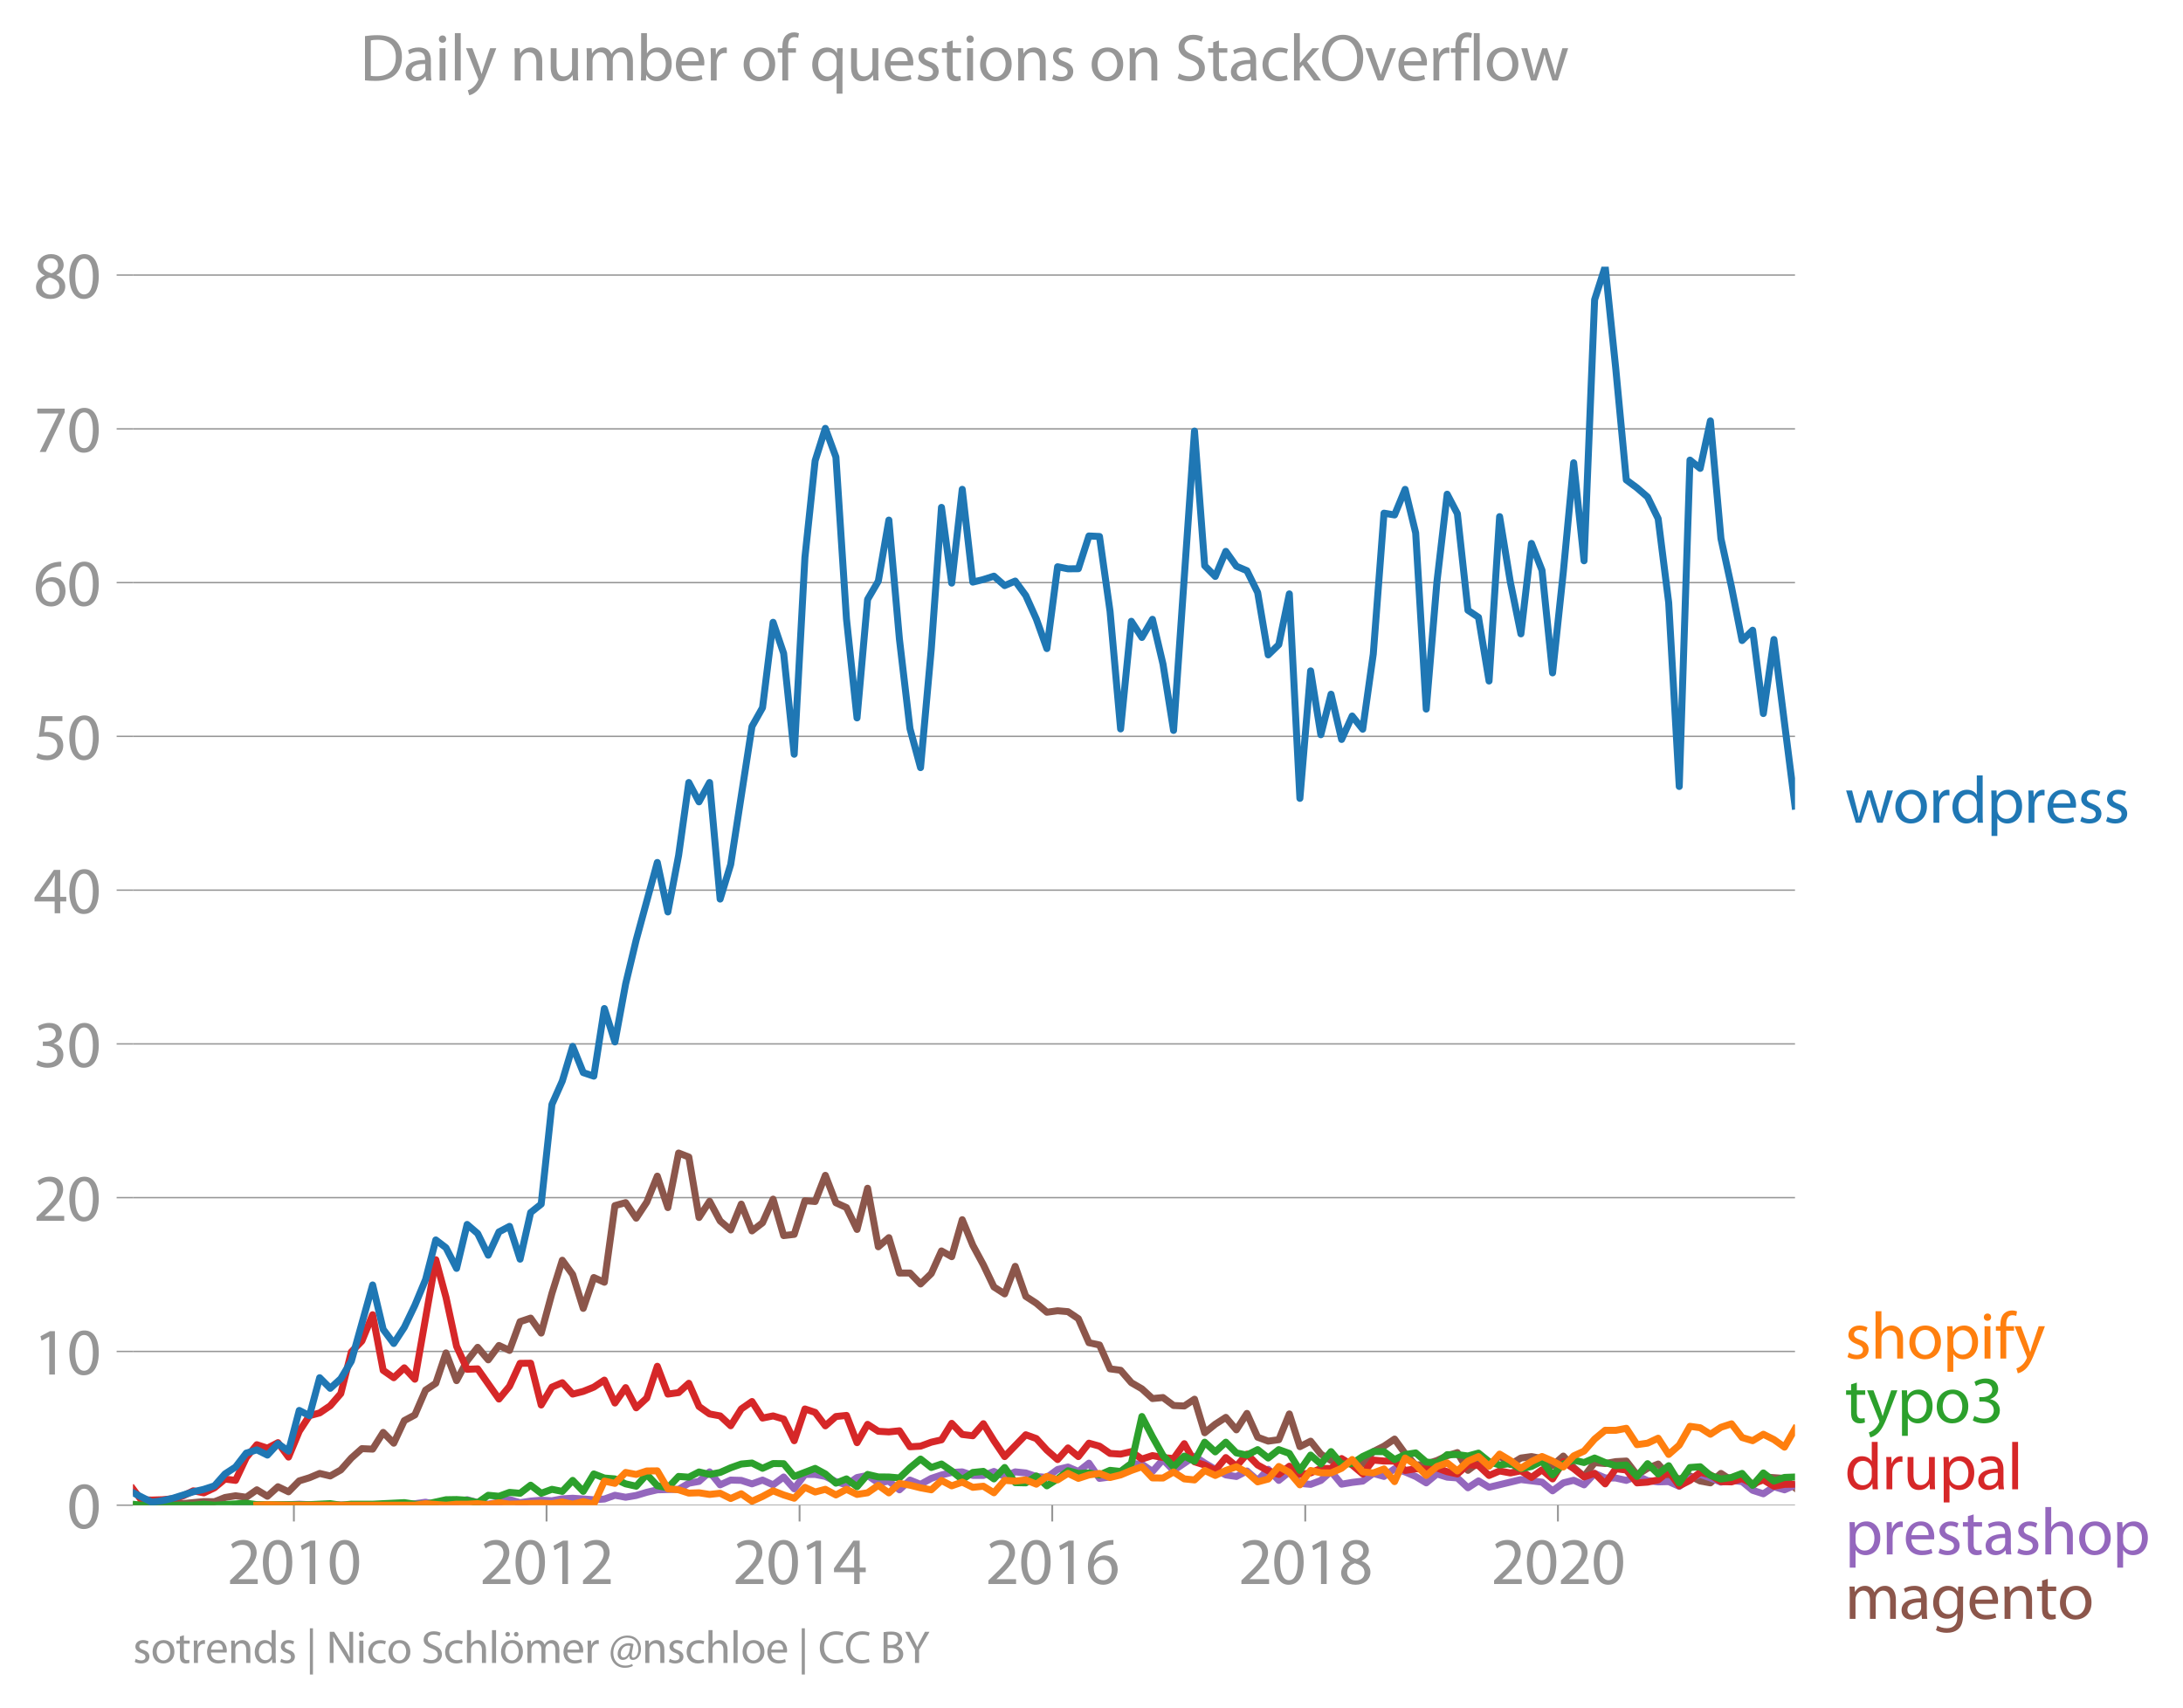 <svg xmlns:xlink="http://www.w3.org/1999/xlink" width="625.396" height="489.243" viewBox="0 0 469.047 366.932" xmlns="http://www.w3.org/2000/svg"><defs><style>*{stroke-linejoin:round;stroke-linecap:butt}</style></defs><g id="figure_1"><path d="M0 366.932h469.047V0H0v366.932z" style="fill:none" id="patch_1"/><g id="axes_1"><path d="M28.563 323.405h357.12V57.293H28.563v266.112z" style="fill:none" id="patch_2"/><g id="matplotlib.axis_1"><g id="xtick_1"><g id="line2d_1"><defs><path id="m972e5624da" d="M0 0v3.5" style="stroke:#969696;stroke-width:.4"/></defs><use xlink:href="#m972e5624da" x="63.145" y="323.405" style="fill:#969696;stroke:#969696;stroke-width:.4"/></g><g style="fill:#969696" transform="matrix(.14 0 0 -.14 48.782 340.345)" id="text_1"><defs><path id="MyriadPro-Regular-32" d="M2944 0v467H1075v13l333 307c877 845 1434 1466 1434 2234 0 595-378 1209-1274 1209-480 0-890-179-1178-422l180-397c192 160 505 352 883 352 621 0 825-390 825-813-6-627-486-1164-1548-2176L288 346V0h2656z" transform="scale(.016)"/><path id="MyriadPro-Regular-30" d="M1677 4230c-845 0-1447-768-1447-2163C243 691 794-70 1606-70c922 0 1447 780 1447 2195 0 1325-499 2105-1376 2105zm-32-435c582 0 845-672 845-1696 0-1062-276-1734-852-1734-512 0-844 614-844 1696 0 1133 358 1734 851 1734z" transform="scale(.016)"/><path id="MyriadPro-Regular-31" d="M1510 0h544v4160h-480l-908-486 108-429 724 390h12V0z" transform="scale(.016)"/></defs><use xlink:href="#MyriadPro-Regular-32"/><use xlink:href="#MyriadPro-Regular-30" x="51.3"/><use xlink:href="#MyriadPro-Regular-31" x="102.6"/><use xlink:href="#MyriadPro-Regular-30" x="153.9"/></g></g><g id="xtick_2"><use xlink:href="#m972e5624da" x="117.434" y="323.405" style="fill:#969696;stroke:#969696;stroke-width:.4" id="line2d_2"/><g style="fill:#969696" transform="matrix(.14 0 0 -.14 103.071 340.345)" id="text_2"><use xlink:href="#MyriadPro-Regular-32"/><use xlink:href="#MyriadPro-Regular-30" x="51.3"/><use xlink:href="#MyriadPro-Regular-31" x="102.6"/><use xlink:href="#MyriadPro-Regular-32" x="153.9"/></g></g><g id="xtick_3"><use xlink:href="#m972e5624da" x="171.798" y="323.405" style="fill:#969696;stroke:#969696;stroke-width:.4" id="line2d_3"/><g style="fill:#969696" transform="matrix(.14 0 0 -.14 157.435 340.345)" id="text_3"><defs><path id="MyriadPro-Regular-34" d="M2560 0v1133h582v441h-582v2586h-608L96 1504v-371h1933V0h531zM666 1574v13l1017 1415c115 192 218 371 346 614h19c-13-218-19-435-19-653V1574H666z" transform="scale(.016)"/></defs><use xlink:href="#MyriadPro-Regular-32"/><use xlink:href="#MyriadPro-Regular-30" x="51.3"/><use xlink:href="#MyriadPro-Regular-31" x="102.6"/><use xlink:href="#MyriadPro-Regular-34" x="153.9"/></g></g><g id="xtick_4"><use xlink:href="#m972e5624da" x="226.087" y="323.405" style="fill:#969696;stroke:#969696;stroke-width:.4" id="line2d_4"/><g style="fill:#969696" transform="matrix(.14 0 0 -.14 211.724 340.345)" id="text_4"><defs><path id="MyriadPro-Regular-36" d="M2662 4224c-102 0-243-6-409-32-525-64-986-275-1331-614-410-410-704-1056-704-1876C218 621 800-70 1690-70c864 0 1382 704 1382 1465 0 813-518 1344-1254 1344-461 0-807-217-1005-480h-19c96 685 563 1331 1446 1479 160 25 307 32 422 25v461zM1690 365c-589 0-903 505-916 1190 0 103 26 186 64 250 154 301 468 512 807 512 518 0 857-359 857-954s-326-998-806-998h-6z" transform="scale(.016)"/></defs><use xlink:href="#MyriadPro-Regular-32"/><use xlink:href="#MyriadPro-Regular-30" x="51.3"/><use xlink:href="#MyriadPro-Regular-31" x="102.6"/><use xlink:href="#MyriadPro-Regular-36" x="153.9"/></g></g><g id="xtick_5"><use xlink:href="#m972e5624da" x="280.451" y="323.405" style="fill:#969696;stroke:#969696;stroke-width:.4" id="line2d_5"/><g style="fill:#969696" transform="matrix(.14 0 0 -.14 266.088 340.345)" id="text_5"><defs><path id="MyriadPro-Regular-38" d="M1062 2170c-512-218-825-589-825-1114C237 448 762-70 1632-70c794 0 1414 486 1414 1209 0 506-320 871-838 1075v20c512 243 685 620 685 972 0 519-403 1024-1210 1024-729 0-1286-448-1286-1107 0-358 198-717 659-934l6-19zm583-1831c-531 0-851 371-832 794 0 397 262 717 749 857 563-160 915-403 915-908 0-423-327-743-832-743zm6 3488c506 0 704-345 704-678 0-378-275-634-633-755-480 128-794 352-794 768 0 358 256 665 723 665z" transform="scale(.016)"/></defs><use xlink:href="#MyriadPro-Regular-32"/><use xlink:href="#MyriadPro-Regular-30" x="51.3"/><use xlink:href="#MyriadPro-Regular-31" x="102.6"/><use xlink:href="#MyriadPro-Regular-38" x="153.9"/></g></g><g id="xtick_6"><use xlink:href="#m972e5624da" x="334.74" y="323.405" style="fill:#969696;stroke:#969696;stroke-width:.4" id="line2d_6"/><g style="fill:#969696" transform="matrix(.14 0 0 -.14 320.377 340.345)" id="text_6"><use xlink:href="#MyriadPro-Regular-32"/><use xlink:href="#MyriadPro-Regular-30" x="51.3"/><use xlink:href="#MyriadPro-Regular-32" x="102.6"/><use xlink:href="#MyriadPro-Regular-30" x="153.9"/></g></g></g><g id="matplotlib.axis_2"><g id="ytick_1"><path d="M28.563 323.405h357.12" clip-path="url(#p74633022ba)" style="fill:none;stroke:#969696;stroke-width:.3;stroke-linecap:square" id="line2d_7"/><g id="line2d_8"><defs><path id="mde81d6025e" d="M0 0h-3.5" style="stroke:#969696;stroke-width:.3"/></defs><use xlink:href="#mde81d6025e" x="28.563" y="323.405" style="fill:#969696;stroke:#969696;stroke-width:.3"/></g><use xlink:href="#MyriadPro-Regular-30" style="fill:#969696" transform="matrix(.14 0 0 -.14 14.382 328.375)" id="text_7"/></g><g id="ytick_2"><path d="M28.563 290.368h357.12" clip-path="url(#p74633022ba)" style="fill:none;stroke:#969696;stroke-width:.3;stroke-linecap:square" id="line2d_9"/><use xlink:href="#mde81d6025e" x="28.563" y="290.368" style="fill:#969696;stroke:#969696;stroke-width:.3" id="line2d_10"/><g style="fill:#969696" transform="matrix(.14 0 0 -.14 7.2 295.338)" id="text_8"><use xlink:href="#MyriadPro-Regular-31"/><use xlink:href="#MyriadPro-Regular-30" x="51.3"/></g></g><g id="ytick_3"><path d="M28.563 257.33h357.12" clip-path="url(#p74633022ba)" style="fill:none;stroke:#969696;stroke-width:.3;stroke-linecap:square" id="line2d_11"/><use xlink:href="#mde81d6025e" x="28.563" y="257.33" style="fill:#969696;stroke:#969696;stroke-width:.3" id="line2d_12"/><g style="fill:#969696" transform="matrix(.14 0 0 -.14 7.2 262.3)" id="text_9"><use xlink:href="#MyriadPro-Regular-32"/><use xlink:href="#MyriadPro-Regular-30" x="51.3"/></g></g><g id="ytick_4"><path d="M28.563 224.293h357.12" clip-path="url(#p74633022ba)" style="fill:none;stroke:#969696;stroke-width:.3;stroke-linecap:square" id="line2d_13"/><use xlink:href="#mde81d6025e" x="28.563" y="224.293" style="fill:#969696;stroke:#969696;stroke-width:.3" id="line2d_14"/><g style="fill:#969696" transform="matrix(.14 0 0 -.14 7.2 229.263)" id="text_10"><defs><path id="MyriadPro-Regular-33" d="M269 211C474 77 883-70 1350-70c999 0 1517 582 1517 1248 0 582-416 966-928 1068v13c512 186 768 551 768 979 0 506-371 992-1190 992-448 0-871-160-1088-320l147-409c179 128 499 275 832 275 518 0 730-294 730-627 0-493-519-704-928-704H896v-423h314c544 0 1068-249 1075-832 6-345-218-806-941-806-390 0-762 160-922 262L269 211z" transform="scale(.016)"/></defs><use xlink:href="#MyriadPro-Regular-33"/><use xlink:href="#MyriadPro-Regular-30" x="51.3"/></g></g><g id="ytick_5"><path d="M28.563 191.255h357.12" clip-path="url(#p74633022ba)" style="fill:none;stroke:#969696;stroke-width:.3;stroke-linecap:square" id="line2d_15"/><use xlink:href="#mde81d6025e" x="28.563" y="191.255" style="fill:#969696;stroke:#969696;stroke-width:.3" id="line2d_16"/><g style="fill:#969696" transform="matrix(.14 0 0 -.14 7.2 196.225)" id="text_11"><use xlink:href="#MyriadPro-Regular-34"/><use xlink:href="#MyriadPro-Regular-30" x="51.3"/></g></g><g id="ytick_6"><path d="M28.563 158.217h357.12" clip-path="url(#p74633022ba)" style="fill:none;stroke:#969696;stroke-width:.3;stroke-linecap:square" id="line2d_17"/><use xlink:href="#mde81d6025e" x="28.563" y="158.217" style="fill:#969696;stroke:#969696;stroke-width:.3" id="line2d_18"/><g style="fill:#969696" transform="matrix(.14 0 0 -.14 7.2 163.187)" id="text_12"><defs><path id="MyriadPro-Regular-35" d="M2771 4160H781L512 2163c154 19 339 45 576 45 832 0 1190-384 1197-922 0-556-455-902-986-902-377 0-717 128-889 230L269 186C467 58 851-70 1306-70c902 0 1548 608 1548 1420 0 525-268 884-595 1069-256 154-576 224-896 224-153 0-243-13-339-25l160 1068h1587v474z" transform="scale(.016)"/></defs><use xlink:href="#MyriadPro-Regular-35"/><use xlink:href="#MyriadPro-Regular-30" x="51.3"/></g></g><g id="ytick_7"><path d="M28.563 125.18h357.12" clip-path="url(#p74633022ba)" style="fill:none;stroke:#969696;stroke-width:.3;stroke-linecap:square" id="line2d_19"/><use xlink:href="#mde81d6025e" x="28.563" y="125.18" style="fill:#969696;stroke:#969696;stroke-width:.3" id="line2d_20"/><g style="fill:#969696" transform="matrix(.14 0 0 -.14 7.2 130.15)" id="text_13"><use xlink:href="#MyriadPro-Regular-36"/><use xlink:href="#MyriadPro-Regular-30" x="51.3"/></g></g><g id="ytick_8"><path d="M28.563 92.142h357.12" clip-path="url(#p74633022ba)" style="fill:none;stroke:#969696;stroke-width:.3;stroke-linecap:square" id="line2d_21"/><use xlink:href="#mde81d6025e" x="28.563" y="92.142" style="fill:#969696;stroke:#969696;stroke-width:.3" id="line2d_22"/><g style="fill:#969696" transform="matrix(.14 0 0 -.14 7.2 97.112)" id="text_14"><defs><path id="MyriadPro-Regular-37" d="M365 4160v-467h2035v-13L595 0h583l1811 3789v371H365z" transform="scale(.016)"/></defs><use xlink:href="#MyriadPro-Regular-37"/><use xlink:href="#MyriadPro-Regular-30" x="51.3"/></g></g><g id="ytick_9"><path d="M28.563 59.105h357.12" clip-path="url(#p74633022ba)" style="fill:none;stroke:#969696;stroke-width:.3;stroke-linecap:square" id="line2d_23"/><use xlink:href="#mde81d6025e" x="28.563" y="59.105" style="fill:#969696;stroke:#969696;stroke-width:.3" id="line2d_24"/><g style="fill:#969696" transform="matrix(.14 0 0 -.14 7.2 64.075)" id="text_15"><use xlink:href="#MyriadPro-Regular-38"/><use xlink:href="#MyriadPro-Regular-30" x="51.3"/></g></g></g><path d="m28.563 323.405 1.75-.106 2.266-.004 4.574-.53 2.194.286 4.462-.417 2.268.025 2.268-.906 2.269-.373 2.305.32 2.268-1.599 2.27 1.386 2.267-2.046 2.268 1.087 2.305-2.345 2.194-.677 2.193-.922 2.27.544 2.268-1.29 2.268-2.564 2.268-2.018 2.306.106 2.268-3.595 2.27 2.317 2.266-4.85 2.269-1.225 2.305-5.329 2.194-1.469 2.192-6.524 2.27 5.958 2.268-4.253 2.269-2.905 2.268 2.692 2.305-3.09 2.269 1.058 2.27-6.174 2.266-.764 2.268 3.215 2.306-8.525 2.23-7.126 2.23 3.076 2.27 7.268 2.268-6.629 2.269 1.013 2.268-16.466 2.305-.64 2.269 3.34 2.27-3.446 2.266-5.584 2.268 6.757 2.306-11.723 2.194.86 2.192 12.994 2.27-3.492 2.268 4.238 2.268 1.929 2.269-5.552 2.305 5.754 2.268-1.744 2.27-5.076 2.267 7.83 2.268-.264 2.306-7.247 2.193.187 2.193-5.622 2.27 5.897 2.268 1.03 2.268 4.697 2.268-8.853 2.306 12.576 2.268-1.961 2.27 7.61 2.267-.012 2.268 2.356 2.305-2.238 2.194-4.86 2.192 1.236 2.27-7.947 2.269 5.496 2.268 4.195 2.268 4.757 2.305 1.492 2.269-5.918 2.27 6.451 2.266 1.478 2.269 1.932 2.305-.32 2.231.195 2.23 1.51 2.27 5.162 2.268.487 2.268 5.13 2.268.305 2.306 2.665 2.268 1.325 2.27 2.085 2.266-.213 2.269 1.705 2.305.107 2.194-1.458 2.192 7.213 2.27-1.84 2.268-1.464 2.269 2.675 2.268-3.528 2.305 5.116 2.268.834 2.27-.301 2.267-5.535 2.268 7.027 2.306-1.173 2.194 2.775 2.192 1.382 2.27.56 4.536.111 2.268-2.59 2.306-1.172 2.268-1.524 2.27 3.123 2.267 2.493 2.268-.255 2.305-.746 2.194-1.028 2.193-.678 2.27 3.809 2.268-1.677 2.268.685 2.268-2.177 2.306 1.918 2.268-1.392 2.27-.313 2.266.423 2.269 1.495 2.305-2.025 2.231 2.463 2.23 1.907 2.27-2.96 2.268.189 2.268-.409 2.268-.124 2.306 2.984 2.268-1.428 2.27-.916 2.266 2.568 2.269.629 2.305-.64 2.194 1.097 2.192.395 2.27-2.032 2.268 1.5 2.269-1.17 2.268 2.342 2.305-1.919 4.538.32 2.267 2.01h0" clip-path="url(#p74633022ba)" style="fill:none;stroke:#8c564b;stroke-width:1.5;stroke-linecap:square" id="line2d_25"/><path d="m50.614 323.405 4.573-.11 4.537.11 4.573-.213 4.387.213 2.27-.11 4.536.11 2.268-.106 2.306.106 2.268-.22 2.27-.1 2.266.1 2.269-.1 2.305-.32 2.194.522 2.192-.095 4.538-.96 2.269.622 2.268.338 2.305-.426 2.269-.572 2.27.678 2.266-.348 2.268-.185 2.306.107 2.23-.408 2.23-.125 4.538.32 2.269-.15 2.268-.81 2.305.427 2.269-.387 2.27-.679 2.266-.533 4.574-.106 2.194-1.31 2.192-.395 2.27-2.043 2.268 2.789 2.268-1.027 2.269.067 2.305.746 2.268-.813 2.27 1.027 2.267-1.688 2.268 2.54 2.306-3.09h2.193l2.193.426 2.27 1.115 2.268.697 2.268-1.578 2.268-.447 2.306 1.598 2.268-.38 2.27 1.872 2.267-2.092 2.268.92 2.305-1.279 2.194-.734 2.192-.545 2.27-.124 2.269.764 2.268.007 2.268-.86 2.305 1.066 2.269-.977 2.27.23 2.266.761 2.269.2 2.305-1.706 2.231-.53 2.23.956 2.27-1.783 2.268 3.275 2.268-.302 2.268-1.083 2.306-1.812 2.268.142 2.27 1.563 2.266-2.554 2.269 2.341 4.499-3.041 2.192 1.442 2.27 1.35 2.268 1.208 2.269.334 2.268-1.186 2.305 2.024 2.268-2.38 2.27 2.38 2.267-1.829 2.268 2.469 2.306.213 2.194-.833 2.192-1.938 2.27 2.732 2.268-.387 2.268-.274 2.268-1.645 2.306.64 2.268-1.638 2.27.679 2.267.973 2.268 1.371 2.305-1.918 2.194.697 2.193.156 2.27 2.117 2.268-1.478 2.268 1.368 6.842-1.652 4.536.55 2.269 1.866 2.305-1.706 2.231-.558 2.23.985 2.27-2.459 2.268.967 2.268.024 2.268.508 2.306-.959 2.268 1.002 2.27.277 2.266-.057 2.269 1.016 2.305-1.705 2.194-.852 2.192.746 2.27.905 2.268-.373 2.269.263 2.268 1.869 2.305.746 2.269-1.513 2.27.66 2.266-.99h0" clip-path="url(#p74633022ba)" style="fill:none;stroke:#9467bd;stroke-width:1.5;stroke-linecap:square" id="line2d_26"/><path d="m28.563 319.895 1.75 2.338 2.266.07 2.268-.07 2.306-.213 2.194-.62 2.192-1.085 2.27.447 2.268-1.087 2.268-1.886 2.269.287 2.305-4.902 2.268-2.764 2.27.74 2.267-1.18 2.268 3.098 2.305-5.542 2.194-3.353 2.193-.59 2.27-1.542 2.268-2.615 2.268-8.948 2.268-2.348 2.306-5.649 2.268 11.961 2.27 1.574 2.266-2.124 2.269 2.444 4.499-25.673 2.192 8.088 2.27 10.515 2.268 4.938 2.269-.092 4.573 6.487 2.269-2.743 2.27-4.93 2.266-.026 2.268 8.977 2.306-3.836 2.23-.952 2.23 2.444 2.27-.576 2.268-.916 2.269-1.506 2.268 4.916 2.305-3.304 2.269 4.334 2.27-2.096 2.266-6.824 2.268 5.972 2.306-.32 2.194-2.002 2.192 4.986 2.27 1.606 2.268.419 2.268 2.114 2.269-3.606 2.305-1.599 2.268 3.553 2.27-.462 2.267.682 2.268 4.647 2.306-6.821 2.193.735 2.193 2.888 2.27-2 2.268-.238 2.268 5.855 2.268-3.936 2.306 1.492 2.268.131 2.27-.238 2.267 3.432 2.268-.128 2.305-.853 2.194-.506 2.192-3.543 2.27 2.387 2.269.277 2.268-2.59 2.268 3.656 2.305 3.41 4.539-4.69 2.266.818 2.269 2.487 2.305 2.024 2.231-2.499 2.23 1.86 2.27-2.881 2.268.643 2.268 1.56 2.268.145 2.306-.533 2.268 1.599 2.27-.746 2.266.415 2.269.224 2.305-3.197 2.194 3.894 2.192.689 2.27 1.144 2.268-2.743 2.269 1.862 2.268-2.608 2.305 2.345 2.268 1.254 2.27.77 2.267-1.761 2.268 1.762 2.306-.32 2.194-.978 2.192.019 2.27-2.135 2.268 1.389 2.268 1.914 2.268-2.98 2.306.213 2.268.014 2.27 2.011 2.267-.359 2.268.04 2.305-.214 2.194.796 2.193.483 2.27-1.986 2.268.174 2.268 2.139 2.268-.966 2.306.426 2.268-.451 2.27 1.41 2.266-1.63 2.269 1.95 2.305-3.73 2.231 1.517 2.23 1.786 2.27-.753 2.268 2.245 2.268-3.236 2.268.252 2.306 2.771 2.268-.16 2.27-.48 2.266-1.832 2.269 3.112 2.305-1.173 2.194-1.75 2.192.578 2.27 1.435 2.268.057 2.269-.717 2.268 1.143 2.305-.852 2.269 1.36 2.27-.4 2.266-.04h0" clip-path="url(#p74633022ba)" style="fill:none;stroke:#d62728;stroke-width:1.5;stroke-linecap:square" id="line2d_27"/><g style="fill:#1f77b4" transform="matrix(.14 0 0 -.14 396.397 176.779)" id="text_16"><defs><path id="MyriadPro-Regular-77" d="M115 3098 1050 0h512l499 1472c109 333 205 653 281 1024h13c77-365 167-672 275-1018L3104 0h512l998 3098h-556l-442-1556c-102-364-186-691-237-1004h-19c-70 313-160 640-275 1011l-480 1549h-474l-505-1575c-103-339-205-672-276-985h-19c-57 320-141 640-230 985L691 3098H115z" transform="scale(.016)"/><path id="MyriadPro-Regular-6f" d="M1779 3168c-857 0-1536-608-1536-1645C243 544 890-70 1728-70c749 0 1542 499 1542 1644 0 948-601 1594-1491 1594zm-13-422c666 0 928-666 928-1191 0-697-403-1203-940-1203-551 0-941 512-941 1190 0 589 288 1204 953 1204z" transform="scale(.016)"/><path id="MyriadPro-Regular-72" d="M467 0h557v1651c0 96 13 186 26 263 76 422 358 723 755 723 77 0 134-7 192-19v531c-51 13-96 19-160 19-378 0-717-262-858-678h-25l-20 608H442c19-288 25-602 25-967V0z" transform="scale(.016)"/><path id="MyriadPro-Regular-64" d="M2579 4544V2694h-13c-140 250-460 474-934 474-755 0-1395-634-1389-1664C243 563 819-70 1568-70c506 0 883 262 1056 608h13l25-538h506c-19 211-26 525-26 800v3744h-563zm0-3245c0-89-6-166-25-243-103-422-448-672-826-672-608 0-915 518-915 1146 0 684 345 1196 928 1196 422 0 729-294 813-652 19-71 25-167 25-237v-538z" transform="scale(.016)"/><path id="MyriadPro-Regular-70" d="M467-1267h557V416h13c185-307 544-486 953-486 730 0 1408 550 1408 1664 0 940-563 1574-1312 1574-505 0-870-224-1100-602h-13l-26 532H442c12-295 25-615 25-1012v-3353zm557 3059c0 77 19 160 38 230 109 423 468 698 852 698 595 0 921-531 921-1152 0-710-345-1197-941-1197-403 0-742 269-844 659-13 71-26 148-26 231v531z" transform="scale(.016)"/><path id="MyriadPro-Regular-65" d="M2957 1446c6 58 19 148 19 263 0 569-269 1459-1280 1459-902 0-1453-736-1453-1670C243 563 813-70 1766-70c493 0 832 108 1031 198l-96 403c-211-89-455-160-858-160-563 0-1049 314-1062 1075h2176zM787 1850c45 390 295 915 864 915 634 0 787-557 781-915H787z" transform="scale(.016)"/><path id="MyriadPro-Regular-73" d="M250 147C467 19 781-70 1120-70c736 0 1158 390 1158 934 0 461-275 730-812 934-404 154-589 269-589 525 0 231 185 423 518 423 288 0 512-103 634-180l141 410c-173 102-448 192-762 192-666 0-1069-410-1069-909 0-371 263-678 819-877 416-153 576-300 576-569 0-256-192-461-601-461-282 0-576 115-743 224L250 147z" transform="scale(.016)"/></defs><use xlink:href="#MyriadPro-Regular-77"/><use xlink:href="#MyriadPro-Regular-6f" x="73.6"/><use xlink:href="#MyriadPro-Regular-72" x="128.5"/><use xlink:href="#MyriadPro-Regular-64" x="161.2"/><use xlink:href="#MyriadPro-Regular-70" x="217.6"/><use xlink:href="#MyriadPro-Regular-72" x="274.5"/><use xlink:href="#MyriadPro-Regular-65" x="307.2"/><use xlink:href="#MyriadPro-Regular-73" x="357.3"/><use xlink:href="#MyriadPro-Regular-73" x="396.9"/></g><g style="fill:#ff7f0e" transform="matrix(.14 0 0 -.14 396.397 291.901)" id="text_17"><defs><path id="MyriadPro-Regular-68" d="M467 0h563v1869c0 109 7 192 39 269 102 307 390 563 755 563 531 0 717-423 717-922V0h563v1843c0 1069-666 1325-1082 1325-211 0-409-64-576-160-172-96-313-237-403-397h-13v1933H467V0z" transform="scale(.016)"/><path id="MyriadPro-Regular-69" d="M1030 0v3098H467V0h563zM749 4320c-205 0-352-154-352-352 0-192 141-346 339-346 224 0 365 154 358 346 0 198-134 352-345 352z" transform="scale(.016)"/><path id="MyriadPro-Regular-66" d="M1082 0v2669h748v429h-748v166c0 474 121 896 601 896 160 0 275-32 359-70l76 435c-108 45-281 89-480 89-262 0-544-83-755-288-262-249-358-646-358-1081v-147H90v-429h435V0h557z" transform="scale(.016)"/><path id="MyriadPro-Regular-79" d="M58 3098 1203 243c26-70 39-115 39-147s-20-77-45-134c-128-288-320-506-474-628-166-140-352-230-493-275l141-473c141 25 416 121 691 364 384 333 660 877 1063 1940l845 2208h-596l-614-1818c-77-224-141-461-198-646h-13c-51 185-128 428-199 633L672 3098H58z" transform="scale(.016)"/></defs><use xlink:href="#MyriadPro-Regular-73"/><use xlink:href="#MyriadPro-Regular-68" x="39.6"/><use xlink:href="#MyriadPro-Regular-6f" x="95.1"/><use xlink:href="#MyriadPro-Regular-70" x="150"/><use xlink:href="#MyriadPro-Regular-69" x="206.9"/><use xlink:href="#MyriadPro-Regular-66" x="230.3"/><use xlink:href="#MyriadPro-Regular-79" x="259.5"/></g><g style="fill:#2ca02c" transform="matrix(.14 0 0 -.14 396.397 305.664)" id="text_18"><defs><path id="MyriadPro-Regular-74" d="M595 3667v-569H115v-429h480V979c0-365 58-640 218-806C947 19 1158-70 1421-70c217 0 390 38 499 83l-26 422c-83-25-172-38-326-38-314 0-422 217-422 601v1671h806v429h-806v742l-551-173z" transform="scale(.016)"/></defs><use xlink:href="#MyriadPro-Regular-74"/><use xlink:href="#MyriadPro-Regular-79" x="33.1"/><use xlink:href="#MyriadPro-Regular-70" x="80.2"/><use xlink:href="#MyriadPro-Regular-6f" x="137.1"/><use xlink:href="#MyriadPro-Regular-33" x="192"/></g><g style="fill:#d62728" transform="matrix(.14 0 0 -.14 396.397 319.985)" id="text_19"><defs><path id="MyriadPro-Regular-75" d="M3059 3098h-563V1197c0-103-19-205-51-288-103-250-365-512-743-512-512 0-691 397-691 985v1716H448V1286C448 198 1030-70 1517-70c550 0 877 326 1024 576h13l32-506h499c-19 243-26 525-26 845v2253z" transform="scale(.016)"/><path id="MyriadPro-Regular-61" d="M2643 1901c0 621-230 1267-1177 1267-391 0-762-109-1018-275l128-371c218 140 518 230 806 230 634 0 704-461 704-717v-64C890 1978 224 1568 224 819c0-448 320-889 947-889 442 0 775 217 947 460h20l44-390h512c-38 211-51 474-51 742v1159zm-544-858c0-57-13-121-32-179-89-262-345-518-749-518-288 0-531 172-531 537 0 602 698 711 1312 698v-538z" transform="scale(.016)"/><path id="MyriadPro-Regular-6c" d="M467 0h563v4544H467V0z" transform="scale(.016)"/></defs><use xlink:href="#MyriadPro-Regular-64"/><use xlink:href="#MyriadPro-Regular-72" x="56.4"/><use xlink:href="#MyriadPro-Regular-75" x="89.1"/><use xlink:href="#MyriadPro-Regular-70" x="144.2"/><use xlink:href="#MyriadPro-Regular-61" x="201.1"/><use xlink:href="#MyriadPro-Regular-6c" x="249.3"/></g><g style="fill:#9467bd" transform="matrix(.14 0 0 -.14 396.397 333.985)" id="text_20"><use xlink:href="#MyriadPro-Regular-70"/><use xlink:href="#MyriadPro-Regular-72" x="56.9"/><use xlink:href="#MyriadPro-Regular-65" x="89.6"/><use xlink:href="#MyriadPro-Regular-73" x="139.7"/><use xlink:href="#MyriadPro-Regular-74" x="179.3"/><use xlink:href="#MyriadPro-Regular-61" x="212.4"/><use xlink:href="#MyriadPro-Regular-73" x="260.6"/><use xlink:href="#MyriadPro-Regular-68" x="300.2"/><use xlink:href="#MyriadPro-Regular-6f" x="355.7"/><use xlink:href="#MyriadPro-Regular-70" x="410.6"/></g><g style="fill:#8c564b" transform="matrix(.14 0 0 -.14 396.397 347.83)" id="text_21"><defs><path id="MyriadPro-Regular-6d" d="M467 0h551v1869c0 96 12 192 44 275 90 282 346 563 698 563 429 0 646-358 646-851V0h551v1914c0 102 19 204 45 281 96 275 345 512 665 512 455 0 672-358 672-953V0h551v1824c0 1075-608 1344-1018 1344-294 0-499-77-685-218-128-96-249-230-345-403h-13c-135 365-455 621-877 621-512 0-800-275-973-570h-19l-26 500H442c19-256 25-519 25-839V0z" transform="scale(.016)"/><path id="MyriadPro-Regular-67" d="M3110 2246c0 378 13 628 26 852h-493l-25-468h-13c-135 256-429 538-967 538-710 0-1395-595-1395-1645C243 666 794 13 1562 13c480 0 812 230 985 518h13V186c0-781-422-1082-998-1082-384 0-704 115-909 243l-141-429c250-166 659-256 1030-256 391 0 826 90 1127 372 301 268 441 704 441 1414v1798zm-556-928c0-96-13-204-45-300-122-359-435-576-781-576-608 0-915 505-915 1113 0 717 384 1171 921 1171 410 0 685-268 788-595 25-77 32-160 32-256v-557z" transform="scale(.016)"/><path id="MyriadPro-Regular-6e" d="M467 0h563v1862c0 96 13 192 39 263 96 313 384 576 755 576 531 0 717-416 717-915V0h563v1850c0 1062-666 1318-1094 1318-512 0-871-288-1024-582h-13l-32 512H442c19-256 25-519 25-839V0z" transform="scale(.016)"/></defs><use xlink:href="#MyriadPro-Regular-6d"/><use xlink:href="#MyriadPro-Regular-61" x="83.4"/><use xlink:href="#MyriadPro-Regular-67" x="131.6"/><use xlink:href="#MyriadPro-Regular-65" x="187.5"/><use xlink:href="#MyriadPro-Regular-6e" x="237.6"/><use xlink:href="#MyriadPro-Regular-74" x="293.1"/><use xlink:href="#MyriadPro-Regular-6f" x="326.2"/></g><g style="fill:#969696" transform="matrix(.097 0 0 -.097 28.563 357.303)" id="text_22"><defs><path id="MyriadPro-Regular-7c" d="M550 4800v-6400h429v6400H550z" transform="scale(.016)"/><path id="MyriadPro-Regular-4e" d="M1011 0v1843c0 717-13 1235-45 1779l20 7c217-467 505-960 806-1440L3162 0h563v4314h-525V2509c0-672 13-1197 64-1773l-13-6c-205 441-454 896-774 1401L1094 4314H486V0h525z" transform="scale(.016)"/><path id="MyriadPro-Regular-63" d="M2579 538c-160-71-371-154-691-154-614 0-1075 442-1075 1158 0 647 384 1172 1094 1172 307 0 519-71 653-148l128 436c-154 76-448 160-781 160-1011 0-1664-692-1664-1645C243 570 851-70 1786-70c416 0 742 108 889 185l-96 423z" transform="scale(.016)"/><path id="MyriadPro-Regular-53" d="M269 211C499 58 954-70 1370-70c1017 0 1510 582 1510 1248 0 633-371 985-1101 1267-595 230-857 429-857 832 0 294 224 646 812 646 391 0 679-128 820-205l153 455c-192 109-512 211-953 211-839 0-1396-499-1396-1171 0-608 436-973 1140-1223 582-224 812-454 812-857 0-435-332-736-902-736-384 0-749 128-998 281L269 211z" transform="scale(.016)"/><path id="MyriadPro-Regular-f6" d="M1165 3648c185 0 313 154 313 326 0 186-134 327-313 327s-327-147-327-327c0-172 135-326 320-326h7zm1184 0c185 0 313 154 313 326 0 186-134 327-313 327s-320-147-320-327c0-172 128-326 313-326h7zm-570-480c-857 0-1536-608-1536-1645C243 544 890-70 1728-70c749 0 1542 499 1542 1644 0 948-601 1594-1491 1594zm-13-422c666 0 928-666 928-1191 0-697-403-1203-940-1203-551 0-941 512-941 1190 0 589 288 1204 953 1204z" transform="scale(.016)"/><path id="MyriadPro-Regular-40" d="M2867 1632c-70-397-409-870-781-870-281 0-422 204-422 486 0 621 454 1152 1018 1152 147 0 256-26 320-45l-135-723zm384-1773c-262-147-601-224-966-224-947 0-1645 666-1645 1735 0 1299 877 2131 1920 2131 992 0 1549-672 1549-1600 0-743-365-1178-691-1171-212 6-288 230-192 716l217 1159c-166 77-409 134-685 134-889 0-1516-723-1516-1517 0-505 320-806 691-806 384 0 678 186 902 563h26c-19-390 217-563 473-563 602 0 1140 563 1140 1523 0 1069-749 1856-1863 1856-1421 0-2336-1145-2336-2464C275 96 1165-672 2214-672c429 0 788 70 1140 256l-103 275z" transform="scale(.016)"/><path id="MyriadPro-Regular-43" d="M3386 582c-224-108-570-179-909-179-1050 0-1658 679-1658 1735 0 1132 672 1779 1683 1779 359 0 660-77 871-179l134 454c-147 77-486 192-1024 192-1337 0-2253-915-2253-2266C230 704 1146-70 2362-70c524 0 934 108 1139 211l-115 441z" transform="scale(.016)"/><path id="MyriadPro-Regular-42" d="M486 13c186-26 480-51 864-51 704 0 1191 128 1492 403 217 211 364 493 364 864 0 640-480 979-889 1081v13c454 167 729 531 729 947 0 340-134 596-358 762-269 218-627 314-1184 314-390 0-774-39-1018-90V13zm557 3865c90 20 237 39 493 39 563 0 947-199 947-704 0-416-345-723-934-723h-506v1388zm0-1811h461c608 0 1114-243 1114-832 0-627-532-838-1108-838-198 0-358 6-467 25v1645z" transform="scale(.016)"/><path id="MyriadPro-Regular-59" d="M2010 0v1837l1446 2477h-634l-620-1191c-167-326-314-608-436-889h-12c-135 300-263 563-429 889L717 4314H83l1363-2484V0h564z" transform="scale(.016)"/></defs><use xlink:href="#MyriadPro-Regular-73"/><use xlink:href="#MyriadPro-Regular-6f" x="39.6"/><use xlink:href="#MyriadPro-Regular-74" x="94.5"/><use xlink:href="#MyriadPro-Regular-72" x="127.6"/><use xlink:href="#MyriadPro-Regular-65" x="160.3"/><use xlink:href="#MyriadPro-Regular-6e" x="210.4"/><use xlink:href="#MyriadPro-Regular-64" x="265.9"/><use xlink:href="#MyriadPro-Regular-73" x="322.3"/><use xlink:href="#MyriadPro-Regular-20" x="361.9"/><use xlink:href="#MyriadPro-Regular-7c" x="383.1"/><use xlink:href="#MyriadPro-Regular-20" x="407"/><use xlink:href="#MyriadPro-Regular-4e" x="428.2"/><use xlink:href="#MyriadPro-Regular-69" x="494"/><use xlink:href="#MyriadPro-Regular-63" x="517.4"/><use xlink:href="#MyriadPro-Regular-6f" x="562.2"/><use xlink:href="#MyriadPro-Regular-20" x="617.1"/><use xlink:href="#MyriadPro-Regular-53" x="638.3"/><use xlink:href="#MyriadPro-Regular-63" x="687.6"/><use xlink:href="#MyriadPro-Regular-68" x="732.4"/><use xlink:href="#MyriadPro-Regular-6c" x="787.9"/><use xlink:href="#MyriadPro-Regular-f6" x="811.5"/><use xlink:href="#MyriadPro-Regular-6d" x="866.4"/><use xlink:href="#MyriadPro-Regular-65" x="949.8"/><use xlink:href="#MyriadPro-Regular-72" x="999.9"/><use xlink:href="#MyriadPro-Regular-20" x="1032.6"/><use xlink:href="#MyriadPro-Regular-40" x="1053.8"/><use xlink:href="#MyriadPro-Regular-6e" x="1127.5"/><use xlink:href="#MyriadPro-Regular-73" x="1183"/><use xlink:href="#MyriadPro-Regular-63" x="1222.6"/><use xlink:href="#MyriadPro-Regular-68" x="1267.4"/><use xlink:href="#MyriadPro-Regular-6c" x="1322.9"/><use xlink:href="#MyriadPro-Regular-6f" x="1346.5"/><use xlink:href="#MyriadPro-Regular-65" x="1401.4"/><use xlink:href="#MyriadPro-Regular-20" x="1451.5"/><use xlink:href="#MyriadPro-Regular-7c" x="1472.7"/><use xlink:href="#MyriadPro-Regular-20" x="1496.6"/><use xlink:href="#MyriadPro-Regular-43" x="1517.8"/><use xlink:href="#MyriadPro-Regular-43" x="1575.8"/><use xlink:href="#MyriadPro-Regular-20" x="1633.8"/><use xlink:href="#MyriadPro-Regular-42" x="1655"/><use xlink:href="#MyriadPro-Regular-59" x="1709.2"/></g><g style="fill:#969696" transform="matrix(.14 0 0 -.14 77.337 17.293)" id="text_23"><defs><path id="MyriadPro-Regular-44" d="M486 13c282-32 615-51 1012-51 838 0 1504 217 1907 620 403 397 621 973 621 1677 0 698-224 1197-608 1549-378 352-948 538-1748 538-441 0-844-39-1184-90V13zm557 3833c147 32 365 58 653 58 1178 0 1754-646 1747-1664 0-1165-646-1830-1837-1830-217 0-422 6-563 32v3404z" transform="scale(.016)"/><path id="MyriadPro-Regular-62" d="M467 800c0-275-13-589-25-800h486l26 512h19c230-410 589-582 1037-582 691 0 1388 550 1388 1657 7 941-537 1581-1305 1581-499 0-858-224-1056-570h-13v1946H467V800zm557 998c0 90 19 167 32 231 115 429 474 691 858 691 601 0 921-531 921-1152 0-710-352-1190-941-1190-409 0-736 268-844 659-13 64-26 134-26 205v556z" transform="scale(.016)"/><path id="MyriadPro-Regular-71" d="M2579-1267h563v3513c0 320 7 589 20 852h-532l-19-468h-13c-153 301-473 538-953 538-653 0-1402-512-1402-1670C243 557 832-70 1555-70c499 0 845 243 1011 550h13v-1747zm0 2528c0-83-19-192-45-269-128-390-441-614-806-614-621 0-915 537-915 1152 0 697 352 1190 934 1190 423 0 723-294 807-640 19-70 25-160 25-237v-582z" transform="scale(.016)"/><path id="MyriadPro-Regular-6b" d="M1024 4544H467V0h557v1165l288 320L2381 0h685L1702 1824l1197 1274h-678l-909-1069c-90-109-198-243-275-352h-13v2867z" transform="scale(.016)"/><path id="MyriadPro-Regular-4f" d="M2234 4384c-1152 0-2004-896-2004-2266C230 813 1030-70 2170-70c1100 0 2003 787 2003 2272 0 1280-762 2182-1939 2182zm-26-454c928 0 1376-896 1376-1754 0-979-499-1792-1382-1792-877 0-1376 826-1376 1747 0 947 460 1799 1382 1799z" transform="scale(.016)"/><path id="MyriadPro-Regular-76" d="M83 3098 1261 0h537l1216 3098h-588l-602-1741c-102-282-192-538-262-794h-20c-64 256-147 512-249 794L685 3098H83z" transform="scale(.016)"/></defs><use xlink:href="#MyriadPro-Regular-44"/><use xlink:href="#MyriadPro-Regular-61" x="66.6"/><use xlink:href="#MyriadPro-Regular-69" x="114.8"/><use xlink:href="#MyriadPro-Regular-6c" x="138.2"/><use xlink:href="#MyriadPro-Regular-79" x="161.8"/><use xlink:href="#MyriadPro-Regular-20" x="208.9"/><use xlink:href="#MyriadPro-Regular-6e" x="230.1"/><use xlink:href="#MyriadPro-Regular-75" x="285.6"/><use xlink:href="#MyriadPro-Regular-6d" x="340.7"/><use xlink:href="#MyriadPro-Regular-62" x="424.1"/><use xlink:href="#MyriadPro-Regular-65" x="481"/><use xlink:href="#MyriadPro-Regular-72" x="531.1"/><use xlink:href="#MyriadPro-Regular-20" x="563.8"/><use xlink:href="#MyriadPro-Regular-6f" x="585"/><use xlink:href="#MyriadPro-Regular-66" x="639.9"/><use xlink:href="#MyriadPro-Regular-20" x="669.1"/><use xlink:href="#MyriadPro-Regular-71" x="690.3"/><use xlink:href="#MyriadPro-Regular-75" x="746.6"/><use xlink:href="#MyriadPro-Regular-65" x="801.7"/><use xlink:href="#MyriadPro-Regular-73" x="851.8"/><use xlink:href="#MyriadPro-Regular-74" x="891.4"/><use xlink:href="#MyriadPro-Regular-69" x="924.5"/><use xlink:href="#MyriadPro-Regular-6f" x="947.9"/><use xlink:href="#MyriadPro-Regular-6e" x="1002.8"/><use xlink:href="#MyriadPro-Regular-73" x="1058.3"/><use xlink:href="#MyriadPro-Regular-20" x="1097.9"/><use xlink:href="#MyriadPro-Regular-6f" x="1119.1"/><use xlink:href="#MyriadPro-Regular-6e" x="1174"/><use xlink:href="#MyriadPro-Regular-20" x="1229.5"/><use xlink:href="#MyriadPro-Regular-53" x="1250.7"/><use xlink:href="#MyriadPro-Regular-74" x="1300"/><use xlink:href="#MyriadPro-Regular-61" x="1333.1"/><use xlink:href="#MyriadPro-Regular-63" x="1381.3"/><use xlink:href="#MyriadPro-Regular-6b" x="1426.1"/><use xlink:href="#MyriadPro-Regular-4f" x="1473"/><use xlink:href="#MyriadPro-Regular-76" x="1541.9"/><use xlink:href="#MyriadPro-Regular-65" x="1590"/><use xlink:href="#MyriadPro-Regular-72" x="1640.1"/><use xlink:href="#MyriadPro-Regular-66" x="1672.8"/><use xlink:href="#MyriadPro-Regular-6c" x="1702"/><use xlink:href="#MyriadPro-Regular-6f" x="1725.6"/><use xlink:href="#MyriadPro-Regular-77" x="1780.5"/></g><path d="m28.563 323.199 1.75.206 2.266-.11 2.268.11h6.692l2.27-.22 2.268.22 6.842-.426 2.268.316 11.304-.008 4.462-.212 2.269.33 2.268-.22 4.574.007 6.804-.338 2.269.338h2.305l4.386-.96 2.27-.038 2.268.145 2.269.515 2.268-1.58 2.305.213 2.269-.835 2.27.195 2.266-1.737 2.268 1.737 2.306-.852 2.23.448 2.23-2.367 2.27 2.356 2.268-3.741 2.269.877 2.268.189 2.305 1.065 2.269.508 2.27-2.532 2.266 2.422 2.268.455 2.306-2.451 2.194.164 2.192-1.123 2.27.533 2.268-.427 2.268-1.005 2.269-.806 2.305-.214 2.268 1.13 2.27-1.023 2.267.032 2.268 2.739 4.5-1.724 2.192 1.191 2.27 1.979 2.268-.913 2.268 1.684 2.268-2.643 2.306.532 2.268.018 2.27.196 2.267-2.178 2.268-1.872 2.305 1.812 2.194-.75 2.192 1.496 2.27 1.847 2.269-1.528 2.268-.234 2.268 1.62 2.305-2.451 2.269 3.254 2.27.05 2.266-1.482 2.269 2.12 2.305-1.491L229.47 316l2.23.584 2.27-.117 2.268.437 2.268-.987 2.268.241 2.306-1.705 2.268-10.1 2.27 4.345 2.266 4.025 2.269 2.476 2.305-2.345 2.194 1.112 2.192-4.096 2.27 2.082 2.268-2.082 2.269 2.302 2.268.47 2.305-1.173 2.268 1.805 2.27-1.805 2.267.813 2.268 3.663 2.306-3.304 2.194 1.915 2.192-2.66 2.27 2.7 2.268-.143 2.268-1.51 2.268-1.048h2.306l2.268 1.709 2.27-1.07 2.267-.362 2.268 1.961 2.305.213 2.194-1.796 2.193-.015 2.27.298 2.268-.618 2.268 1.83 2.268.728 2.306-.32 2.268 1.133 2.27-.494 2.266-1.158 2.269 2.97 2.305-2.344 2.231-.838 2.23.518 2.27-.966 2.268.966 2.268.685 2.268-.152 2.306 2.45 2.268-2.738 2.27 2.206 2.266-1.766 2.269 3.684 2.305-3.303 2.194-.16 2.192 1.865 2.27.778 2.268-.352 2.269-.86 2.268 2.565 2.305-2.664 2.269 1.751 2.27-.792 2.266-.089h0" clip-path="url(#p74633022ba)" style="fill:none;stroke:#2ca02c;stroke-width:1.5;stroke-linecap:square" id="line2d_28"/><path d="m55.187 323.405 2.27-.106 4.535.106h27.145l2.305-.32 4.386.32 2.27-.22 2.268.007 2.269-.117 2.268.224 2.305-.427 2.269.313 6.804-.206 2.306.106 2.23-.363 2.23.47 2.27-.558 2.268.558 2.269-4.963 2.268.487 2.305-2.345 2.269.427 2.27-.746 2.266-.025 2.268 3.861 2.306.213 2.194.708 2.192-.068 2.27.351 2.268-.245 2.268 1.126 2.269-1.019 2.305 1.599 2.268-1.02 2.27-1.218 2.267.888 2.268.71 2.306-2.344 2.193 1.004 2.193-.578 2.27 1.208 2.268-1.208 2.268 1.097 2.268-.351 2.306-1.599 2.268 1.62 2.27-2.046 2.267.394 2.268.565 2.305.426 2.194-2.005 2.192 1.153 2.27-.8 2.269 1.12 2.268-.239 2.268 1.41 2.305-2.664 2.269.153 2.27-.26 2.266.921 2.269-1.666 2.305.746 2.231-1.4 2.23 1.08 2.27-.742 2.268-.324 2.268.874 2.268-.554 2.306-.959 2.268-.8 2.27 2.399 2.266.024 2.269-1.303 2.305 1.492 2.194.22 2.192-2.032 2.27 1.073 2.268-1.073 2.269-.8 2.268 1.226 2.305 2.025 2.268-.607 2.27-2.697 2.267 1.265 2.268 2.679 2.306-3.091 2.194.499 2.192.034 2.27-1.002 2.268-1.876 2.268 2.647 2.268.23 2.306-.852 2.268 2.714 2.27-5.058 2.267 1.424 2.268 2.306 2.305-1.919 2.194-.772 2.193 1.732 2.27-2.118 2.268-.973 2.268 2.075 2.268-2.608 2.306 1.386 2.268 1.662 2.27-1.45 2.266-1.083 2.269.977 2.305 1.279 2.231-2.389 2.23-1.021 2.27-2.59 2.268-1.886 2.268.014 2.268-.44 2.306 3.516 2.268-.323 2.27-1.062 2.266 3.485 2.269-1.993 2.305-4.05 2.194.308 2.192 1.397 2.27-1.499 2.268-.739 2.269 2.942 2.268.682 2.305-1.386 2.269 1.144 2.27 1.627 2.266-3.94h0" clip-path="url(#p74633022ba)" style="fill:none;stroke:#ff7f0e;stroke-width:1.5;stroke-linecap:square" id="line2d_29"/><path d="m28.563 320.72 4.016 2.024 2.268-.298 2.306-.533 4.386-1.385 2.27-.537 2.268-.742 2.268-2.562 2.269-1.488 2.305-2.984 2.268-.703 2.27 1.13 2.267-2.452 2.268 1.599 2.305-8.74 2.194 1.124 2.193-8.157 2.27 2.28 2.268-2.067 2.268-3.769 4.574-16.373 2.268 9.545 2.27 3.03 2.266-3.47 2.269-4.736 2.305-5.541 2.194-8.5 2.192 1.679 2.27 4.433 2.268-9.442 2.269 1.954 2.268 4.653 2.305-5.008 2.269-1.187 2.27 7.048 2.266-10.021 2.268-1.808 2.306-21.422 2.23-5.027 2.23-7.442 2.27 5.635 2.268.76 2.269-14.526 2.268 7.172 2.305-12.469 2.269-9.46 4.536-16.629 2.268 10.636 2.306-12.15L148 168.13l2.192 4.156 2.27-4.156 2.268 25.044 2.268-7.424 4.574-29.663 2.268-4.036 2.27-18.344 2.267 6.671 2.268 21.677 2.306-42.31 2.193-20.758 2.193-6.95 2.27 6.163 2.268 34.76 2.268 21.294 2.268-25.45 2.306-3.943 2.268-13.115 2.27 25.584 2.267 19.237 2.268 8.366 2.305-25.471 2.194-30.446 2.192 16.271 2.27-20.149 2.269 19.936 2.268-.554 2.268-.725 2.305 2.025 2.269-.97 2.27 3.102 2.266 5.048 2.269 6.355 2.305-17.584 2.231.448 2.23-.022 2.27-7.037 2.268.11 2.268 16.078 2.268 25.272 2.306-23.126 2.268 3.47 2.27-3.897 2.266 9.624 2.269 14.249 4.499-64.325 2.192 28.942 2.27 2.302 2.268-5.392 2.269 3.19 2.268.966 2.305 4.69 2.268 13.396 2.27-2.206 2.267-10.9 2.268 43.937 2.306-27.39 2.194 13.714 2.192-8.704 2.27 9.72 2.268-5.031 2.268 2.828 2.268-16.15 2.306-30.266 2.268.383 2.27-5.499 2.267 9.354 2.268 37.858 2.305-27.39 2.194-18.783 2.193 4.183 2.27 20.76 2.268 1.514 2.268 13.684 2.268-35.318 2.306 14.067 2.268 11.12 2.27-19.432 2.266 5.776 2.269 22.04 2.305-21.635 2.231-23.509 2.23 21.058 2.27-56.1 2.268-7.098 2.268 21.855 2.268 23.971 2.306 1.706 2.268 1.964 2.27 4.643 2.266 18.043 2.269 39.506 2.305-70.125 2.194 1.782 2.192-10.2 2.27 25.271 2.268 10.43 2.269 11.485 2.268-2.213 2.305 17.904 2.269-15.911 4.536 35.79h0" clip-path="url(#p74633022ba)" style="fill:none;stroke:#1f77b4;stroke-width:1.5;stroke-linecap:square" id="line2d_30"/></g></g><defs><clipPath id="p74633022ba"><path d="M28.563 57.293h357.12v266.112H28.563z"/></clipPath></defs></svg>